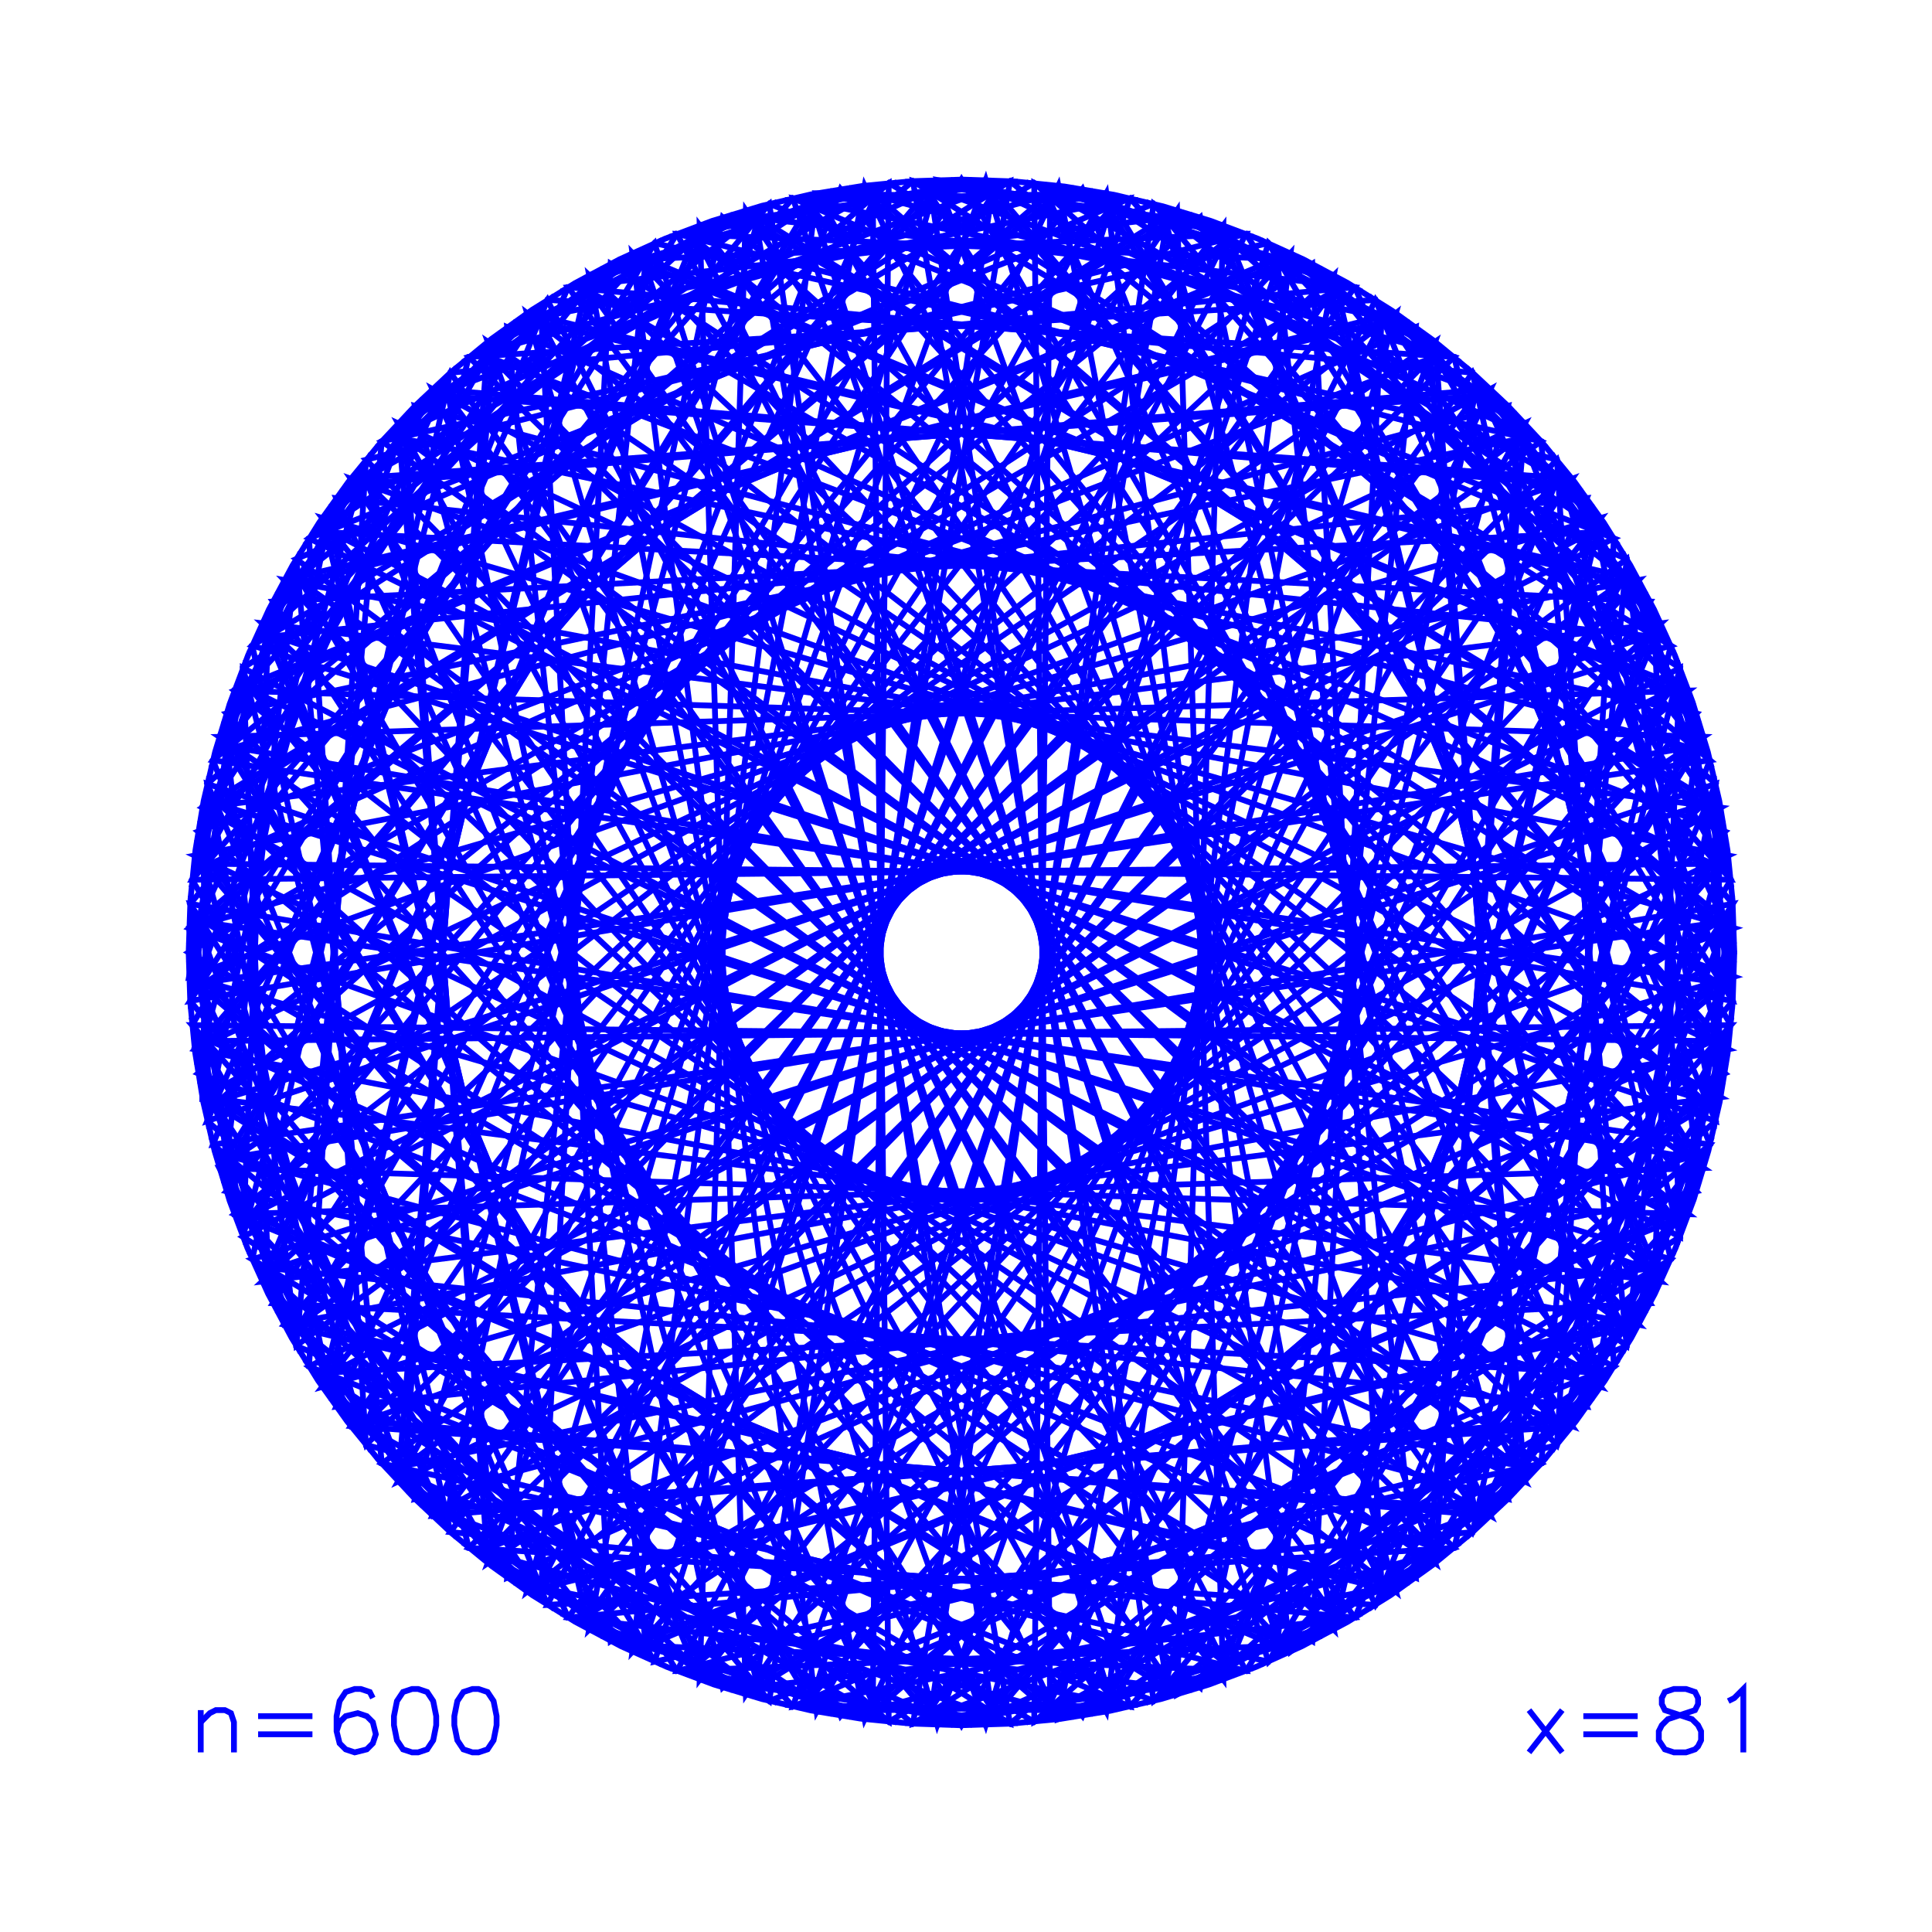 <?xml version="1.0" encoding="utf-8" ?>
<svg xmlns="http://www.w3.org/2000/svg" xmlns:cc="http://creativecommons.org/ns" xmlns:dc="http://purl.org/dc/elements/1.1/" xmlns:ev="http://www.w3.org/2001/xml-events" xmlns:inkscape="http://www.inkscape.org/namespaces/inkscape" xmlns:rdf="http://www.w3.org/1999/02/22-rdf-syntax-ns" xmlns:sodipodi="http://sodipodi.sourceforge.net/DTD/sodipodi-0.dtd" xmlns:xlink="http://www.w3.org/1999/xlink" baseProfile="tiny" height="10.0cm" version="1.2" viewBox="0 0 377.953 377.953" width="10.0cm">
  <defs/>
  <g fill="none" id="layer1" inkscape:groupmode="layer" inkscape:label="1" stroke="#0000ff" stroke-width="1.134" style="display:inline">
    <polyline points="112.5,317.246 339.272,186.319 338.928,176.125 337.947,166.352 336.334,156.663 334.096,147.099 331.119,137.343 327.637,128.159 323.566,119.22 318.923,110.565 313.727,102.229 308.002,94.248 301.77,86.656 295.058,79.484 287.895,72.764 280.311,66.523 272.337,60.787 263.681,55.392 255.02,50.76 246.076,46.7 236.887,43.229 227.493,40.363 217.932,38.112 208.245,36.487 198.473,35.495 188.28,35.138 178.462,35.445 168.685,36.388 158.62,38.038 149.053,40.265 139.294,43.229 130.105,46.7 121.161,50.76 112.5,55.392 104.158,60.577 96.17,66.293 88.286,72.764 81.123,79.484 74.411,86.656 68.179,94.248 62.454,102.229 57.258,110.565 52.615,119.22 48.544,128.159 44.94,137.701 42.085,147.099 39.847,156.663 38.234,166.352 37.254,176.125 36.909,186.319 37.228,196.136 38.184,205.911 39.773,215.604 41.988,225.174 44.94,234.937 48.399,244.13 52.448,253.079 57.069,261.746 62.244,270.094 67.95,278.09 74.162,285.697 81.123,293.153 88.286,299.874 96.17,306.345 104.158,312.061 112.5,317.246 121.5,322.045 130.454,326.082 139.651,329.53 149.053,332.373 158.62,334.6 168.311,336.2 178.085,337.168 187.902,337.5 197.719,337.193 207.496,336.249 217.191,334.673 227.128,332.373 236.53,329.53 245.727,326.082 254.681,322.045 263.681,317.246 272.023,312.061 280.311,306.115 287.895,299.874 295.058,293.153 301.77,285.982 308.232,278.09 313.937,270.094 319.112,261.746 323.733,253.079 327.782,244.13 331.362,234.579 334.193,225.174 336.408,215.604 337.997,205.911 338.953,196.136 339.272,186.319 112.5,55.392"/>
    <polyline points="113.875,54.608 288.068,299.721 339.263,187.902"/>
    <polyline points="339.238,189.485 169.143,336.308 109.775,315.634"/>
    <polyline points="108.425,314.807 63.052,271.295 116.65,53.083"/>
    <polyline points="118.049,52.342 41.659,148.722 339.139,192.65"/>
    <polyline points="339.065,194.231 119.456,51.615 105.751,313.11"/>
    <polyline points="104.428,312.241 243.744,45.754 120.87,50.904"/>
    <polyline points="122.292,50.208 330.334,135.108 338.866,197.391"/>
    <polyline points="338.741,198.969 320.572,259.151 101.809,310.461"/>
    <polyline points="100.514,309.551 221.07,333.859 125.157,48.86"/>
    <polyline points="126.6,48.208 99.228,308.627 338.443,202.122"/>
    <polyline points="338.27,203.695 37.58,200.546 155.111,333.859 318.219,263.276 301.493,86.341 128.049,47.572 37.58,200.546 97.953,307.69"/>
    <polyline points="96.687,306.739 77.884,82.828 129.506,46.951"/>
    <polyline points="130.968,46.345 192.839,35.212 337.873,206.837"/>
    <polyline points="337.65,208.404 304.578,89.952 94.185,304.798"/>
    <polyline points="92.949,303.809 337.41,209.969 133.912,45.179"/>
    <polyline points="135.393,44.62 269.097,313.965 337.154,211.531"/>
    <polyline points="336.882,213.091 145.912,331.497 90.51,301.79"/>
    <polyline points="89.306,300.762 51.298,250.689 138.372,43.547"/>
    <polyline points="139.87,43.034 49.343,126.278 336.289,216.201"/>
    <polyline points="335.968,217.751 141.373,42.537 86.931,298.668"/>
    <polyline points="85.76,297.603 265.048,56.191 142.881,42.056"/>
    <polyline points="144.394,41.59 336.594,157.99 335.277,220.841"/>
    <polyline points="334.908,222.381 307.547,278.979 83.452,295.435"/>
    <polyline points="82.315,294.334 197.583,337.202 147.435,40.707"/>
    <polyline points="148.962,40.289 81.189,293.22 334.12,225.447"/>
    <polyline points="333.702,226.975 37.208,176.826 80.076,292.095"/>
    <polyline points="78.974,290.958 95.431,66.862 152.029,39.502"/>
    <polyline points="153.568,39.132 216.419,37.816 332.819,230.015"/>
    <polyline points="332.354,231.528 318.219,109.362 76.807,288.65"/>
    <polyline points="75.741,287.479 331.872,233.036 156.658,38.441"/>
    <polyline points="158.208,38.12 248.132,325.066 331.375,234.54"/>
    <polyline points="330.862,236.037 123.721,323.112 73.647,285.104"/>
    <polyline points="72.619,283.9 42.912,228.497 330.334,237.53 103.114,61.28 183.342,337.425 280.75,66.862 42.912,228.497 161.319,37.527"/>
    <polyline points="162.878,37.255 60.444,105.312 329.79,239.016"/>
    <polyline points="329.23,240.497 164.441,36.999 70.601,281.46"/>
    <polyline points="69.611,280.225 284.457,69.832 166.006,36.76"/>
    <polyline points="167.573,36.536 339.197,181.57 328.065,243.441"/>
    <polyline points="327.459,244.904 291.581,296.525 67.67,277.723"/>
    <polyline points="66.72,276.457 173.863,336.829 170.714,36.14"/>
    <polyline points="172.288,35.966 65.782,275.181 326.201,247.81"/>
    <polyline points="325.55,249.253 40.55,153.34 64.859,273.895"/>
    <polyline points="63.948,272.6 115.258,53.838 175.44,35.668"/>
    <polyline points="177.018,35.544 239.301,44.075 324.202,252.118"/>
    <polyline points="323.505,253.539 328.655,130.665 62.169,269.981"/>
    <polyline points="61.299,268.658 322.794,254.954 180.178,35.345"/>
    <polyline points="181.76,35.27 225.688,332.75 322.068,256.361"/>
    <polyline points="321.327,257.76 103.114,311.358 59.603,265.985"/>
    <polyline points="58.776,264.635 38.102,205.267 298.297,82.828 159.762,334.822 123.721,49.526 320.572,259.151 38.102,205.267 184.924,35.171"/>
    <polyline points="186.507,35.146 74.688,86.341 319.802,260.534"/>
    <polyline points="319.017,261.909 188.091,35.138 57.164,261.909"/>
    <polyline points="56.38,260.534 301.493,86.341 189.674,35.146"/>
    <polyline points="191.257,35.171 338.079,205.267 317.406,264.635"/>
    <polyline points="316.578,265.985 273.067,311.358 54.854,257.76"/>
    <polyline points="54.113,256.361 150.493,332.75 194.421,35.27"/>
    <polyline points="196.003,35.345 53.387,254.954 314.882,268.658"/>
    <polyline points="314.012,269.981 47.526,130.665 52.676,253.539"/>
    <polyline points="51.979,252.118 136.88,44.075 199.163,35.544"/>
    <polyline points="200.741,35.668 260.923,53.838 312.233,272.6"/>
    <polyline points="311.322,273.895 335.631,153.34 50.631,249.253"/>
    <polyline points="49.98,247.81 310.399,275.181 203.893,35.966"/>
    <polyline points="205.467,36.14 202.318,336.829 309.461,276.457"/>
    <polyline points="308.511,277.723 84.6,296.525 207.039,36.33 260.923,318.8 51.298,121.949 336.594,157.99 84.6,296.525 48.722,244.904"/>
    <polyline points="48.116,243.441 36.984,181.57 313.13,101.343 136.88,328.562 145.912,41.141 307.547,278.979 36.984,181.57 208.608,36.536"/>
    <polyline points="210.175,36.76 91.724,69.832 306.57,280.225"/>
    <polyline points="305.58,281.46 211.74,36.999 46.951,240.497"/>
    <polyline points="46.391,239.016 315.737,105.312 150.493,39.887 37.208,176.826 132.437,326.884 304.578,282.685 315.737,105.312 213.303,37.255"/>
    <polyline points="214.862,37.527 333.269,228.497 303.562,283.9"/>
    <polyline points="302.534,285.104 252.46,323.112 216.419,37.816 77.884,289.81 338.079,167.371 55.609,113.487 252.46,323.112 45.319,236.037"/>
    <polyline points="44.806,234.54 128.049,325.066 37.58,172.091 155.111,38.779 318.219,109.362 301.493,286.297 128.049,325.066 217.973,38.12"/>
    <polyline points="219.523,38.441 44.309,233.036 300.44,287.479"/>
    <polyline points="299.375,288.65 57.963,109.362 221.07,38.779 338.601,172.091 248.132,325.066 74.688,286.297 57.963,109.362 43.827,231.528"/>
    <polyline points="43.362,230.015 159.762,37.816 123.721,323.112 320.572,113.487 38.102,167.371 298.297,289.81 159.762,37.816 222.613,39.132"/>
    <polyline points="224.152,39.502 280.75,66.862 297.207,290.958"/>
    <polyline points="296.105,292.095 338.973,176.826 225.688,39.887 60.444,105.312 71.603,282.685 243.744,326.884 338.973,176.826 42.479,226.975"/>
    <polyline points="42.061,225.447 294.992,293.22 227.219,40.289"/>
    <polyline points="228.746,40.707 178.598,337.202 293.866,294.334"/>
    <polyline points="292.729,295.435 68.634,278.979 230.269,41.141 239.301,328.562 63.052,101.343 339.197,181.57 68.634,278.979 41.273,222.381"/>
    <polyline points="40.904,220.841 39.587,157.99 324.883,121.949 115.258,318.8 169.143,36.33 291.581,296.525 39.587,157.99 231.787,41.59"/>
    <polyline points="233.3,42.056 111.133,56.191 290.421,297.603"/>
    <polyline points="289.25,298.668 234.808,42.537 40.213,217.751"/>
    <polyline points="39.892,216.201 326.838,126.278 173.863,35.809 40.55,153.34 111.133,316.447 288.068,299.721 326.838,126.278 236.311,43.034"/>
    <polyline points="237.809,43.547 324.883,250.689 286.875,300.762"/>
    <polyline points="285.672,301.79 230.269,331.497 239.301,44.075 63.052,271.295 339.197,191.068 68.634,93.659 230.269,331.497 39.299,213.091"/>
    <polyline points="39.027,211.531 107.084,313.965 41.659,148.722 178.598,35.436 328.655,130.665 284.457,302.806 107.084,313.965 240.788,44.62"/>
    <polyline points="242.269,45.179 38.771,209.969 283.232,303.809"/>
    <polyline points="281.996,304.798 71.603,89.952 243.744,45.754 338.973,195.812 225.688,332.75 60.444,267.326 71.603,89.952 38.531,208.404"/>
    <polyline points="38.308,206.837 183.342,35.212 103.114,311.358 330.334,135.108 42.912,144.141 280.75,305.775 183.342,35.212 245.213,46.345"/>
    <polyline points="246.676,46.951 298.297,82.828 279.495,306.739"/>
    <polyline points="278.228,307.69 338.601,200.546 248.132,47.572 74.688,86.341 57.963,263.276 221.07,333.859 338.601,200.546 37.911,203.695"/>
    <polyline points="37.738,202.122 276.953,308.627 249.581,48.208"/>
    <polyline points="251.024,48.86 155.111,333.859 275.667,309.551"/>
    <polyline points="274.372,310.461 55.609,259.151 252.46,49.526 216.419,334.822 77.884,82.828 338.079,205.267 55.609,259.151 37.44,198.969"/>
    <polyline points="37.315,197.391 45.847,135.108 333.269,144.141 95.431,305.775 192.839,35.212 273.067,311.358 45.847,135.108 253.889,50.208"/>
    <polyline points="255.311,50.904 132.437,45.754 271.753,312.241"/>
    <polyline points="270.43,313.11 256.725,51.615 37.117,194.231"/>
    <polyline points="37.042,192.65 334.522,148.722 197.583,35.436 47.526,130.665 91.724,302.806 269.097,313.965 334.522,148.722 258.132,52.342"/>
    <polyline points="259.531,53.083 313.13,271.295 267.756,314.807"/>
    <polyline points="266.406,315.634 207.039,336.308 260.923,53.838 51.298,250.689 336.594,214.647 84.6,76.113 207.039,336.308 36.943,189.485"/>
    <polyline points="36.918,187.902 88.113,299.721 49.343,126.278 202.318,35.809 335.631,153.34 265.048,316.447 88.113,299.721 262.306,54.608"/>
    <polyline points="263.681,55.392 36.909,186.319 263.681,317.246"/>
    <polyline points="262.306,318.03 88.113,72.916 36.918,184.736"/>
    <polyline points="36.943,183.153 207.039,36.33 266.406,57.004"/>
    <polyline points="267.756,57.831 313.13,101.343 259.531,319.555"/>
    <polyline points="258.132,320.296 334.522,223.916 37.042,179.988"/>
    <polyline points="37.117,178.407 256.725,321.022 270.43,59.528"/>
    <polyline points="271.753,60.397 132.437,326.884 255.311,321.734"/>
    <polyline points="253.889,322.43 45.847,237.53 273.067,61.28 192.839,337.425 95.431,66.862 333.269,228.497 45.847,237.53 37.315,175.247"/>
    <polyline points="37.44,173.668 55.609,113.487 274.372,62.177"/>
    <polyline points="275.667,63.087 155.111,38.779 251.024,323.778"/>
    <polyline points="249.581,324.43 276.953,64.011 37.738,170.516"/>
    <polyline points="37.911,168.943 338.601,172.091 278.228,64.948"/>
    <polyline points="279.495,65.899 298.297,289.81 246.676,325.687"/>
    <polyline points="245.213,326.293 183.342,337.425 38.308,165.801"/>
    <polyline points="38.531,164.234 71.603,282.685 281.996,67.839"/>
    <polyline points="283.232,68.829 38.771,162.669 242.269,327.459"/>
    <polyline points="240.788,328.018 107.084,58.672 39.027,161.107"/>
    <polyline points="39.299,159.547 230.269,41.141 285.672,70.847"/>
    <polyline points="286.875,71.876 324.883,121.949 237.809,329.091"/>
    <polyline points="236.311,329.604 326.838,246.36 39.892,156.437"/>
    <polyline points="40.213,154.887 234.808,330.101 289.25,73.969"/>
    <polyline points="290.421,75.035 111.133,316.447 233.3,330.582"/>
    <polyline points="231.787,331.048 39.587,214.647 324.883,250.689 115.258,53.838 169.143,336.308 291.581,76.113 39.587,214.647 40.904,151.797"/>
    <polyline points="41.273,150.257 68.634,93.659 292.729,77.202"/>
    <polyline points="293.866,78.304 178.598,35.436 228.746,331.931"/>
    <polyline points="227.219,332.349 294.992,79.418 42.061,147.19"/>
    <polyline points="42.479,145.663 338.973,195.812 296.105,80.543"/>
    <polyline points="297.207,81.68 280.75,305.775 224.152,333.136"/>
    <polyline points="222.613,333.506 159.762,334.822 43.362,142.623"/>
    <polyline points="43.827,141.11 57.963,263.276 299.375,83.988"/>
    <polyline points="300.44,85.159 44.309,139.601 219.523,334.196"/>
    <polyline points="217.973,334.517 128.049,47.572 44.806,138.098"/>
    <polyline points="45.319,136.601 252.46,49.526 302.534,87.534"/>
    <polyline points="303.562,88.738 333.269,144.141 214.862,335.111"/>
    <polyline points="213.303,335.383 315.737,267.326 46.391,133.621"/>
    <polyline points="46.951,132.14 211.74,335.639 305.58,91.177"/>
    <polyline points="306.57,92.413 91.724,302.806 210.175,335.878"/>
    <polyline points="208.608,336.101 36.984,191.068 313.13,271.295 136.88,44.075 145.912,331.497 307.547,93.659 36.984,191.068 48.116,129.196"/>
    <polyline points="48.722,127.734 84.6,76.113 308.511,94.915"/>
    <polyline points="309.461,96.181 202.318,35.809 205.467,336.498"/>
    <polyline points="203.893,336.672 310.399,97.457 49.98,124.828"/>
    <polyline points="50.631,123.385 335.631,219.298 311.322,98.743"/>
    <polyline points="312.233,100.038 260.923,318.8 200.741,336.97"/>
    <polyline points="199.163,337.094 136.88,328.562 51.979,120.52"/>
    <polyline points="52.676,119.099 47.526,241.972 91.724,69.832 269.097,58.672 334.522,223.916 197.583,337.202 47.526,241.972 314.012,102.657"/>
    <polyline points="314.882,103.98 53.387,117.684 196.003,337.293"/>
    <polyline points="194.421,337.367 150.493,39.887 54.113,116.277"/>
    <polyline points="54.854,114.878 273.067,61.28 316.578,106.653"/>
    <polyline points="317.406,108.003 338.079,167.371 191.257,337.467"/>
    <polyline points="189.674,337.492 301.493,286.297 56.38,112.103"/>
    <polyline points="57.164,110.728 188.091,337.5 319.017,110.728"/>
    <polyline points="319.802,112.103 74.688,286.297 186.507,337.492"/>
    <polyline points="184.924,337.467 38.102,167.371 58.776,108.003"/>
    <polyline points="59.603,106.653 103.114,61.28 321.327,114.878"/>
    <polyline points="322.068,116.277 225.688,39.887 181.76,337.367"/>
    <polyline points="180.178,337.293 322.794,117.684 61.299,103.98"/>
    <polyline points="62.169,102.657 328.655,241.972 323.505,119.099"/>
    <polyline points="324.202,120.52 239.301,328.562 177.018,337.094"/>
    <polyline points="175.44,336.97 115.258,318.8 63.948,100.038"/>
    <polyline points="64.859,98.743 40.55,219.298 173.863,336.829 326.838,246.36 288.068,72.916 111.133,56.191 40.55,219.298 325.55,123.385"/>
    <polyline points="326.201,124.828 65.782,97.457 172.288,336.672"/>
    <polyline points="170.714,336.498 173.863,35.809 66.72,96.181"/>
    <polyline points="67.67,94.915 291.581,76.113 327.459,127.734"/>
    <polyline points="328.065,129.196 339.197,191.068 167.573,336.101"/>
    <polyline points="166.006,335.878 284.457,302.806 69.611,92.413"/>
    <polyline points="70.601,91.177 164.441,335.639 329.23,132.14"/>
    <polyline points="329.79,133.621 60.444,267.326 162.878,335.383"/>
    <polyline points="161.319,335.111 42.912,144.141 72.619,88.738"/>
    <polyline points="73.647,87.534 123.721,49.526 330.862,136.601"/>
    <polyline points="331.375,138.098 248.132,47.572 158.208,334.517"/>
    <polyline points="156.658,334.196 331.872,139.601 75.741,85.159"/>
    <polyline points="76.807,83.988 318.219,263.276 332.354,141.11"/>
    <polyline points="332.819,142.623 216.419,334.822 153.568,333.506"/>
    <polyline points="152.029,333.136 95.431,305.775 78.974,81.68"/>
    <polyline points="80.076,80.543 37.208,195.812 150.493,332.75 315.737,267.326 304.578,89.952 132.437,45.754 37.208,195.812 333.702,145.663"/>
    <polyline points="334.12,147.19 81.189,79.418 148.962,332.349"/>
    <polyline points="147.435,331.931 197.583,35.436 82.315,78.304"/>
    <polyline points="83.452,77.202 307.547,93.659 334.908,150.257"/>
    <polyline points="335.277,151.797 336.594,214.647 144.394,331.048"/>
    <polyline points="142.881,330.582 265.048,316.447 85.76,75.035"/>
    <polyline points="86.931,73.969 141.373,330.101 335.968,154.887"/>
    <polyline points="336.289,156.437 49.343,246.36 202.318,336.829 335.631,219.298 265.048,56.191 88.113,72.916 49.343,246.36 139.87,329.604"/>
    <polyline points="138.372,329.091 51.298,121.949 89.306,71.876"/>
    <polyline points="90.51,70.847 145.912,41.141 336.882,159.547"/>
    <polyline points="337.154,161.107 269.097,58.672 135.393,328.018"/>
    <polyline points="133.912,327.459 337.41,162.669 92.949,68.829"/>
    <polyline points="94.185,67.839 304.578,282.685 337.65,164.234"/>
    <polyline points="337.873,165.801 192.839,337.425 130.968,326.293"/>
    <polyline points="129.506,325.687 77.884,289.81 96.687,65.899"/>
    <polyline points="97.953,64.948 37.58,172.091 338.27,168.943"/>
    <polyline points="338.443,170.516 99.228,64.011 126.6,324.43"/>
    <polyline points="125.157,323.778 221.07,38.779 100.514,63.087"/>
    <polyline points="101.809,62.177 320.572,113.487 338.741,173.668"/>
    <polyline points="338.866,175.247 330.334,237.53 122.292,322.43"/>
    <polyline points="120.87,321.734 243.744,326.884 104.428,60.397"/>
    <polyline points="105.751,59.528 119.456,321.022 339.065,178.407"/>
    <polyline points="339.139,179.988 41.659,223.916 107.084,58.672 284.457,69.832 328.655,241.972 178.598,337.202 41.659,223.916 118.049,320.296"/>
    <polyline points="116.65,319.555 63.052,101.343 108.425,57.831"/>
    <polyline points="109.775,57.004 169.143,36.33 339.238,183.153"/>
    <polyline points="339.263,184.736 288.068,72.916 113.875,318.03"/>
    <polygon points="88.878,335.728 88.878,337.5 89.469,340.453 90.65,342.224 92.421,342.815 93.602,342.815 95.374,342.224 96.555,340.453 97.146,337.5 97.146,335.728 96.555,332.776 95.374,331.004 93.602,330.413 92.421,330.413 90.65,331.004 89.469,332.776"/>
    <polygon points="85.335,335.728 84.744,332.776 83.563,331.004 81.791,330.413 80.61,330.413 78.839,331.004 77.657,332.776 77.067,335.728 77.067,337.5 77.657,340.453 78.839,342.224 80.61,342.815 81.791,342.815 83.563,342.224 84.744,340.453 85.335,337.5"/>
    <polyline points="72.933,332.185 72.343,331.004 70.571,330.413 69.39,330.413 67.618,331.004 66.437,332.776 65.847,335.728 65.847,338.681 66.437,341.043 67.618,342.224 69.39,342.815 71.752,342.224 72.933,341.043 73.524,339.272 72.933,336.909 71.752,335.728 69.98,335.138 67.618,335.728 66.437,336.909 65.847,338.681"/>
    <line x1="61.122" x2="50.492" y1="339.272" y2="339.272"/>
    <line x1="50.492" x2="61.122" y1="335.728" y2="335.728"/>
    <polyline points="45.768,342.815 45.768,336.909 45.177,335.138 43.996,334.547 42.224,334.547 41.043,335.138 39.272,336.909"/>
    <line x1="39.272" x2="39.272" y1="334.547" y2="342.815"/>
    <line x1="299.114" x2="305.61" y1="342.815" y2="334.547"/>
    <line x1="309.744" x2="320.374" y1="335.728" y2="335.728"/>
    <line x1="320.374" x2="309.744" y1="339.272" y2="339.272"/>
    <line x1="305.61" x2="299.114" y1="342.815" y2="334.547"/>
    <polygon points="331.594,334.547 332.185,333.366 332.185,332.185 331.594,331.004 329.823,330.413 327.461,330.413 325.689,331.004 325.098,332.185 325.098,333.366 325.689,334.547 331.004,336.319 332.185,337.5 332.776,338.681 332.776,340.453 332.185,341.634 331.594,342.224 329.823,342.815 327.461,342.815 325.689,342.224 324.508,340.453 324.508,338.681 325.098,337.5 326.279,336.319"/>
    <polyline points="338.091,332.776 339.272,332.185 341.043,330.413 341.043,342.815"/>
  </g>
</svg>
